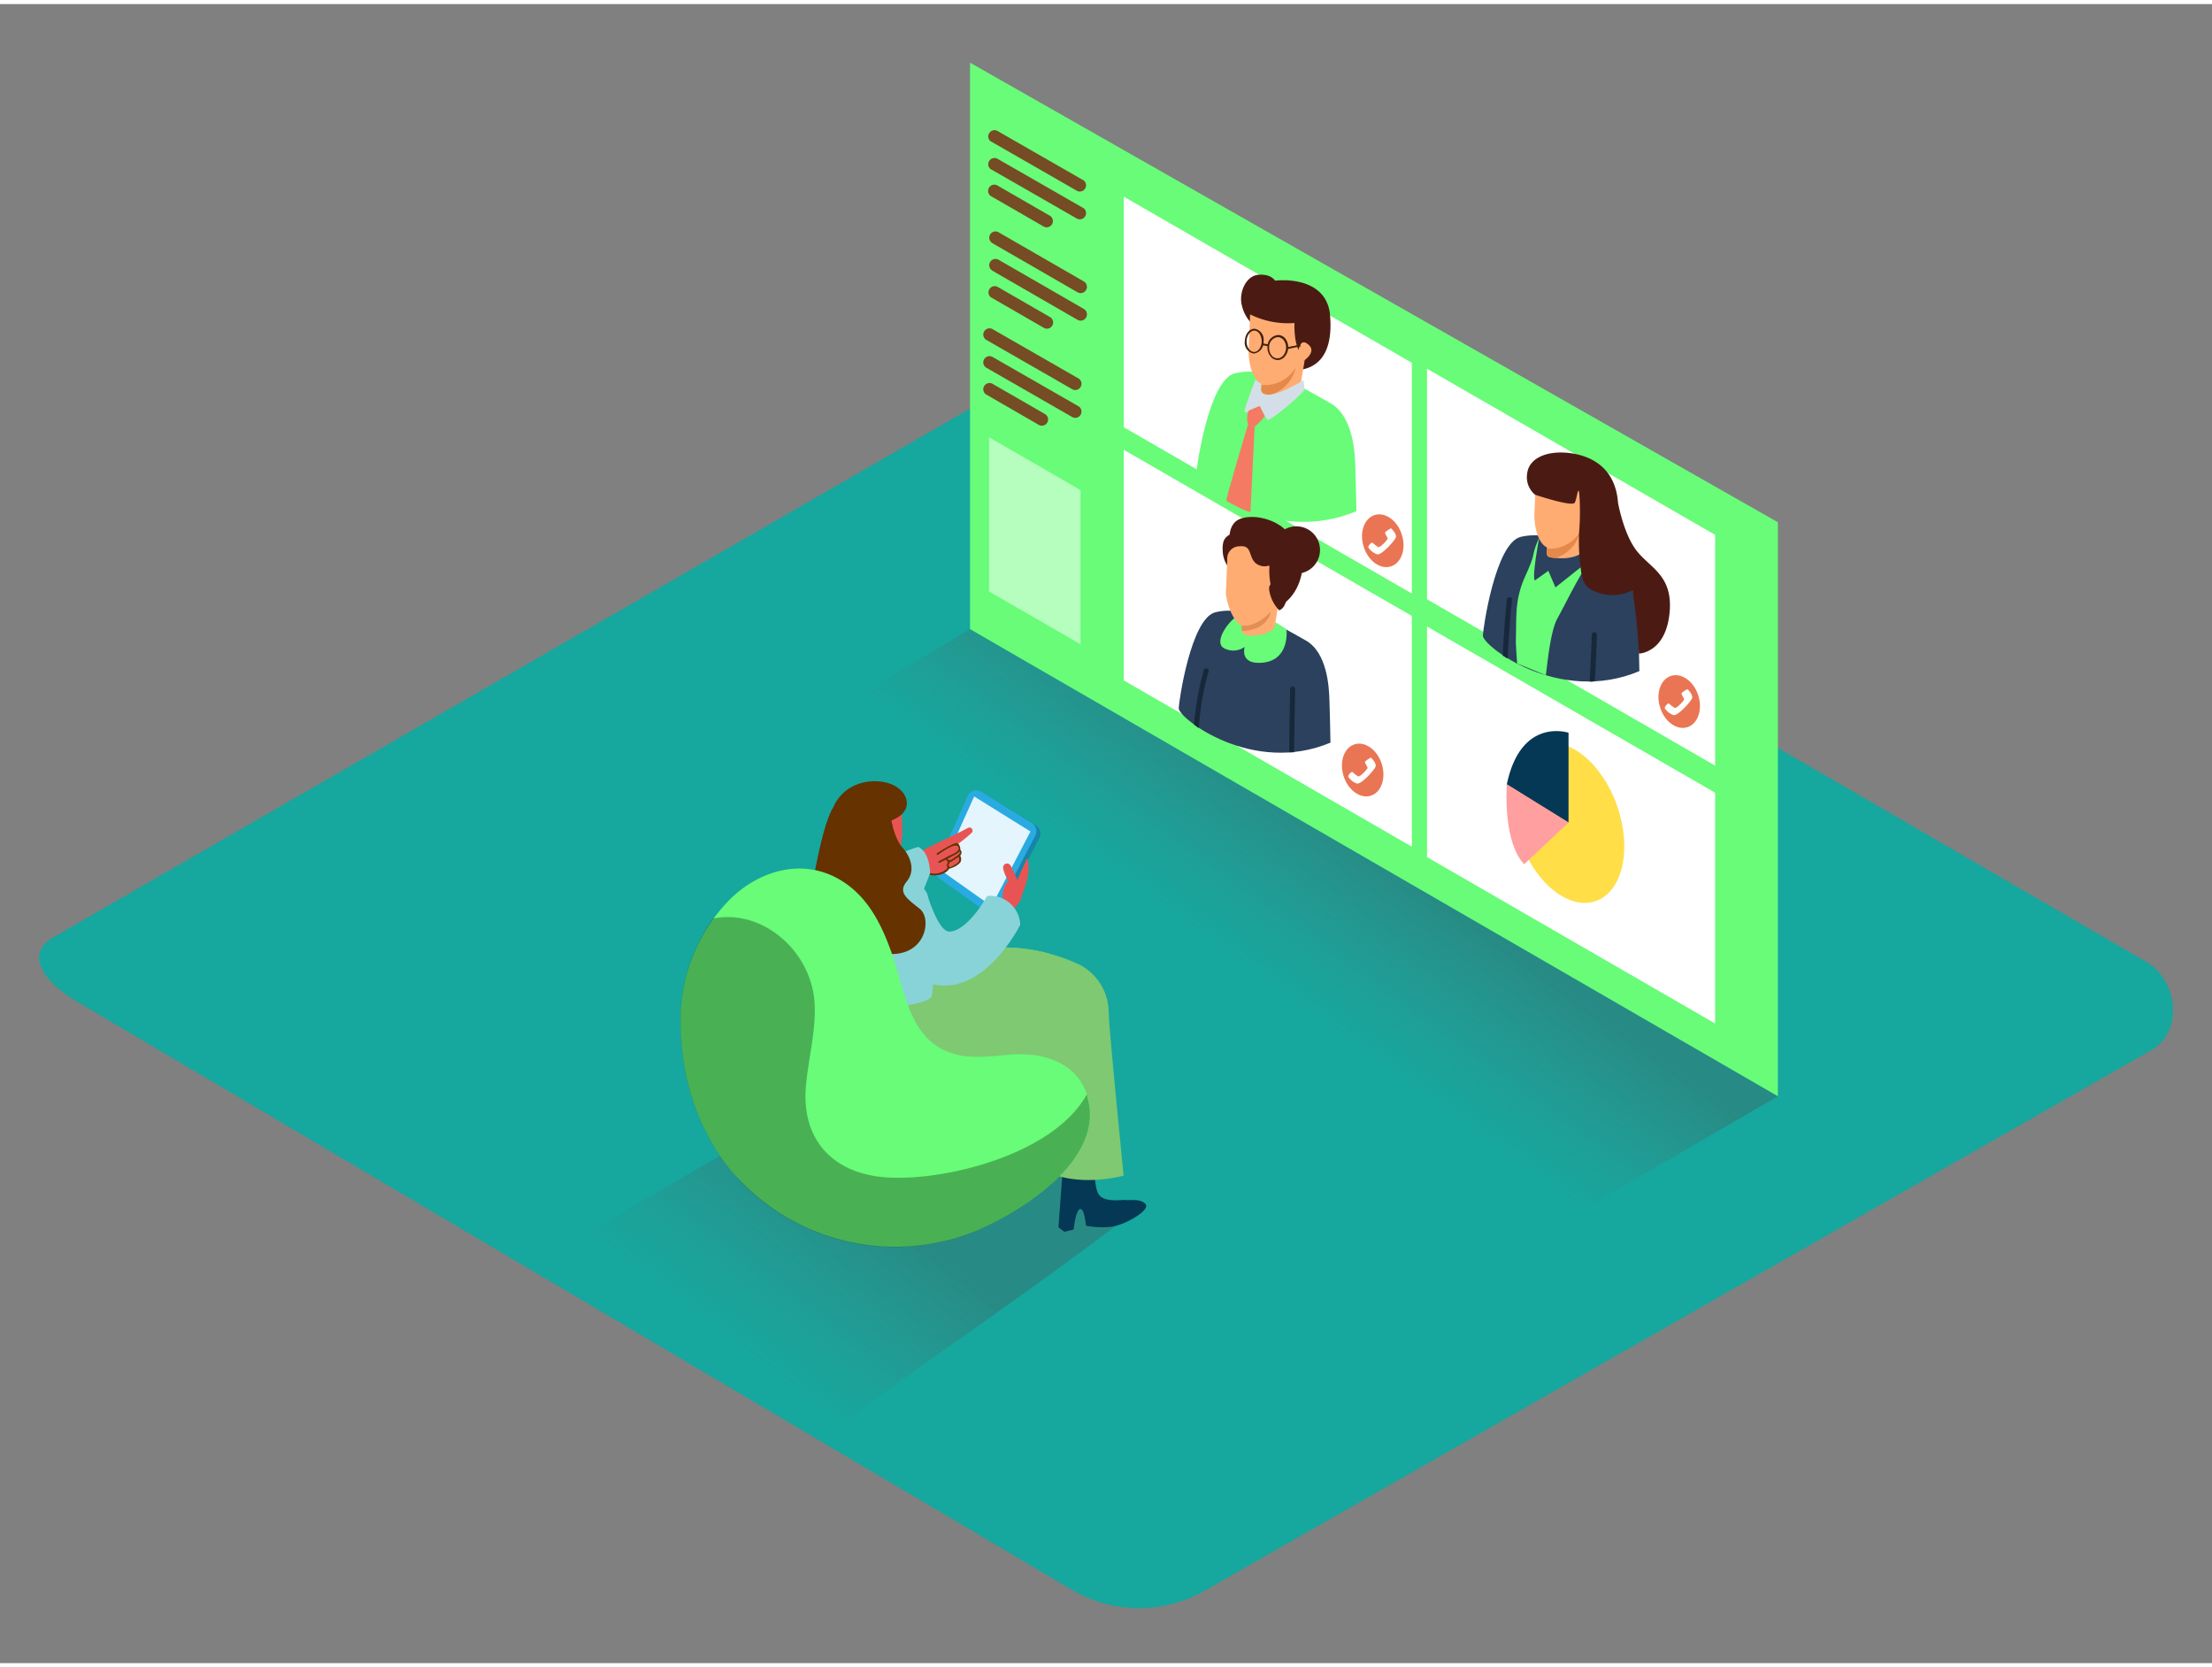 <svg id="Layer_2" data-name="Layer 2" xmlns="http://www.w3.org/2000/svg" xmlns:xlink="http://www.w3.org/1999/xlink" viewBox="0 0 400 300" width="406" height="306" class="illustration styles_illustrationTablet__1DWOa"><rect x="0" y="0" width="400" height="300" fill="#808080" stroke="none"/><defs><linearGradient id="linear-gradient" x1="225.45" y1="174.75" x2="243.62" y2="149.63" gradientUnits="userSpaceOnUse"><stop offset="0" stop-color="#666" stop-opacity="0"></stop><stop offset="1" stop-color="#4d4d4d"></stop></linearGradient><linearGradient id="linear-gradient-2" x1="134.77" y1="244.35" x2="156.34" y2="216.22" xlink:href="#linear-gradient"></linearGradient></defs><title>PP</title><path d="M194.28,287,14.56,180.76c-5.72-3.21-10.63-8.49-5.05-11.94l180.37-104c2.71-1.68,6.82-2.78,9.57-1.18L388.11,173.18c5.72,3.32,6.75,12.6,1,15.93L218,286.81A23.9,23.9,0,0,1,194.28,287Z" fill="#16a79e"></path><polyline points="175.41 113.02 143.95 131.91 284.1 219.19 321.5 197.49" opacity="0.32" fill="url(#linear-gradient)"></polyline><path d="M157.19,192.63,98.48,226.68l49.78,32.6c18.45-13.29,37.33-26,55.4-39.79C189.88,207.84,174,199.12,157.19,192.63Z" opacity="0.32" fill="url(#linear-gradient-2)"></path><polygon points="321.5 93.7 175.41 10.59 175.41 113.02 321.5 197.49 321.5 93.7" fill="#68fc78"></polygon><path d="M177.92,211.07l-1.07-.81.95-12.69,5.58.2s-.28,5.42.91,6.75,4.55.68,4.86.81,2.55-.35,3.46.74-3.63,3.69-6,4.06a14.87,14.87,0,0,1-4.79-.16s-.26-3.28-1.08-3-1.13,3.69-1.13,3.69Z" fill="#9c4100"></path><path d="M175.62,171.12c-.46,13.27-.95,30.56-.95,30.56s3,4.12,11.25,2.36c.88-.19,2.84-21.34,3.8-32.34A31.56,31.56,0,0,0,175.62,171.12Z" fill="#7ec971"></path><path d="M192.47,222l-1.07-.81.95-12.69,5.58.2s-.28,5.42.91,6.75,4.55.68,4.86.81,2.55-.35,3.46.74-3.63,3.69-6,4.06a14.87,14.87,0,0,1-4.79-.16s-.26-3.28-1.08-3-1.13,3.69-1.13,3.69Z" fill="#053855"></path><path d="M194.86,173.53a33.26,33.26,0,0,0-11.63-2.9c.68,5,1.31,8.41,1.42,8.66.27.63,5.38,32.16,5.38,32.16,6,2.43,13.16.4,13.16.4s-2.46-24.6-2.66-28.71q0-.66-.07-1.33A9.67,9.67,0,0,0,194.86,173.53Z" fill="#7ec971"></path><path d="M157.78,180.87s10.22-9.25,17.84-9.74,18.45,7.41,17.6,12-15.43,14.46-15.43,14.46" fill="#7ec971"></path><path d="M178.68,164.35l-8.14-5.76a1.73,1.73,0,0,1-.58-2.12l5.77-12.83a1.73,1.73,0,0,1,2.49-.76l9.1,5.67a1.73,1.73,0,0,1,.62,2.27l-6.73,12.91A1.73,1.73,0,0,1,178.68,164.35Z" fill="#1784aa"></path><path d="M178,163.9l-8.14-5.76a1.73,1.73,0,0,1-.58-2.12L175,143.2a1.73,1.73,0,0,1,2.49-.76l9.1,5.67a1.73,1.73,0,0,1,.62,2.27l-6.73,12.91A1.73,1.73,0,0,1,178,163.9Z" fill="#29abe2"></path><polygon points="179.31 163.12 170.15 156.64 176.16 143.28 186.34 149.62 179.31 163.12" fill="#e4f5fd"></polygon><path d="M175.07,148.95c-3,1.66-7.77,3.55-11,5.75-.51.35-1.27,1.57-.77,1.39-.22.25,1.87,1.07,1.67,1.34-.06.09,1.35-.69,1.43-.66h0a5.46,5.46,0,0,0,3.91.47l.53-.39,0,0,.13-.08a.31.31,0,0,1,.09-.1l.08-.06a.31.31,0,0,1,.12-.19c.7-.55,2.24-.84,2.4-1.77a1.91,1.91,0,0,0-.22-.7.27.27,0,0,1,.06-.36,2.13,2.13,0,0,0-.31-1.62l0,0,.18-.21a20.5,20.5,0,0,0,2.35-1.92.48.48,0,0,0,.15-.29v-.05a.44.44,0,0,0,0-.09A.57.57,0,0,0,175.07,148.95Z" fill="#e85454"></path><path d="M173.53,152.23c-.23-.58-.56-.61-1.09-.38a18.26,18.26,0,0,0-3,1.72c-.16.11,0,.36.16.26.59-.4,3.15-2.29,3.67-1.46s-1.2,1.4-1.68,1.65l-1.84,1c-.17.09,0,.35.16.26l1.18-.61a.15.15,0,0,0,0,.09,1.79,1.79,0,0,0,.35.35,1.13,1.13,0,0,0-.13,1.05l.05.06a3.29,3.29,0,0,1-4,.58c-.15-.11-.36.1-.21.22,1.2.9,3.68.64,4.52-.69a1.64,1.64,0,0,0,.54-.17,3.54,3.54,0,0,0,1.43-.93,1.19,1.19,0,0,0,0-1.21l0-.05a.75.75,0,0,0,0-1.08A1.14,1.14,0,0,0,173.53,152.23ZM173.4,155a1.91,1.91,0,0,1-.78.63c-.19.11-.67.45-.86.4-.39-.1-.15-.61,0-.83h0a2.11,2.11,0,0,0,.59-.35l.73-.46.24-.18A.93.93,0,0,1,173.4,155Zm-.94-.56c-.42.26-.76.59-1.15.12.59-.3,1.18-.6,1.73-.95a1.4,1.4,0,0,0,.43-.39C173.78,153.7,172.77,154.2,172.46,154.39Z" fill="#653200"></path><path d="M166,152.41s2,.46,2.2,4.75L166.68,161l-8.33-4.32S160.34,154.15,166,152.41Z" fill="#88d3d8"></path><path d="M185.75,154.42c-.62,1.37-1.24,2.61-1.76,4-.38-.93-.73-1.69-1.2-2.58a.68.68,0,0,0-.07-.09.72.72,0,0,0-1.33.44,5.82,5.82,0,0,0,1,2.36.73.73,0,0,0-.19.14c-1.2,1.33-.91,3.37-.77,5a.63.63,0,0,0,.95.51.64.64,0,0,0,.32-.08,5.39,5.39,0,0,0,2.17-3.12C185.58,158.94,186.45,156.63,185.75,154.42Z" fill="#e85454"></path><path d="M154.66,154.32l3-.9c.75.11,7.26,2.77,10,7.41a29,29,0,0,1,.66,4.3c.25,1.93.45,3.87.54,5.81a42.34,42.34,0,0,1-.1,6.35c-.09.9-.15,1.36-.31,2.25a4,4,0,0,1-1.18.71c-9,3.13-15.66-1.94-15.93-2.68s-.7-11.14-.92-17.34A6,6,0,0,1,154.66,154.32Z" fill="#88d3d8"></path><path d="M162.63,143.59s2,10.2-1.73,11.3-8.18-3.15-8.5-5.25S157.36,140.19,162.63,143.59Z" fill="#e85454"></path><path d="M161.18,147.67c.11-.17,2.28-.74,2.73-2.56s-1.19-4.21-4.95-4.55-10.07,1.71-9.1,11.61,10.93,5.64,11.58,2.48A19,19,0,0,0,161.18,147.67Z" fill="#653200"></path><path d="M161.18,147.67s.63,3.38,2,4.84,2.48,4.1.8,6.12,0,3.11,2.37,5,.91,9.78-7.66,7.85-12.61-7.1-12.61-7.1,2.2-15.42,4.54-19" fill="#653200"></path><path d="M167.66,161s1.94,6.5,3.88,6.7,4.88-2.67,6.95-6.42a5.44,5.44,0,0,1,6,5.21s-6.83,13.84-16.79,10.46" fill="#88d3d8"></path><polygon points="175.93 151.8 177 151.47 177.45 152.99 180.95 151.74 181.1 152.81 176.84 154.37 175.93 151.8" fill="#e4f5fd"></polygon><path d="M131.89,210.54c-6.12-7.63-8.93-17.4-8.81-27.17a31,31,0,0,1,8.65-21.21c5.05-5.18,12.67-7.73,19.43-4.22,5.61,2.91,8.33,8.5,10.28,14.23,2.34,6.86,3.13,15.65,11.49,17.77,3.24.82,6.65.26,10,0,5.82-.4,12,1.49,13.76,7.69,3.24,11.1-11.69,20.58-20.08,24.16a38.78,38.78,0,0,1-43-9.3Q132.71,211.56,131.89,210.54Z" fill="#68fc78"></path><path d="M196.51,197.19c-5.94,10.74-25.27,15.58-35.81,15-9.57-.49-15.62-6.33-15-16,.36-5.32,2-10.62,1.57-16-.81-9.12-9.47-16.61-18.31-14.83a31.21,31.21,0,0,0-5.91,18c-.12,9.77,2.68,19.53,8.81,27.17q.82,1,1.71,2a38.78,38.78,0,0,0,43,9.3c8.4-3.58,23.32-13.06,20.08-24.16C196.63,197.5,196.57,197.35,196.51,197.19Z" opacity="0.3"></path><polygon points="203.2 80.59 203.2 122.29 255.31 152.37 255.31 110.64 203.2 80.59" fill="#fff"></polygon><polygon points="258.05 112.55 258.05 154.25 310.15 184.34 310.15 142.6 258.05 112.55" fill="#fff"></polygon><polygon points="203.2 34.81 203.2 76.51 255.31 106.59 255.31 64.86 203.2 34.81" fill="#fff"></polygon><polygon points="258.05 65.93 258.05 107.63 310.15 137.71 310.15 95.98 258.05 65.93" fill="#fff"></polygon><line x1="179.71" y1="23.84" x2="195.4" y2="32.88" fill="#fff"></line><path d="M179.15,24.81l15.68,9A1.13,1.13,0,0,0,196,31.91l-15.68-9a1.13,1.13,0,0,0-1.14,1.94Z" fill="#754c24"></path><line x1="179.71" y1="28.87" x2="195.4" y2="37.91" fill="#fff"></line><path d="M179.15,29.84l15.68,9A1.13,1.13,0,0,0,196,36.94l-15.68-9a1.13,1.13,0,0,0-1.14,1.94Z" fill="#754c24"></path><line x1="179.71" y1="33.73" x2="189.35" y2="39.29" fill="#fff"></line><path d="M179.15,34.7l9.64,5.56a1.13,1.13,0,0,0,1.14-1.94l-9.64-5.56a1.13,1.13,0,0,0-1.14,1.94Z" fill="#754c24"></path><line x1="179.89" y1="42.19" x2="195.4" y2="51.13" fill="#fff"></line><path d="M179.33,43.16l15.5,8.94A1.13,1.13,0,0,0,196,50.16l-15.5-8.94a1.13,1.13,0,0,0-1.14,1.94Z" fill="#754c24"></path><line x1="179.89" y1="47.16" x2="195.4" y2="56.1" fill="#fff"></line><path d="M179.33,48.14l15.5,8.94A1.13,1.13,0,0,0,196,55.13l-15.5-8.94a1.13,1.13,0,0,0-1.14,1.94Z" fill="#754c24"></path><line x1="179.8" y1="52.08" x2="189.44" y2="57.64" fill="#fff"></line><path d="M179.24,53.05l9.64,5.56A1.13,1.13,0,0,0,190,56.67l-9.64-5.56a1.13,1.13,0,0,0-1.14,1.94Z" fill="#754c24"></path><line x1="178.85" y1="59.71" x2="194.53" y2="68.75" fill="#fff"></line><path d="M178.28,60.68l15.68,9a1.13,1.13,0,0,0,1.14-1.94l-15.68-9a1.13,1.13,0,0,0-1.14,1.94Z" fill="#754c24"></path><line x1="178.85" y1="64.74" x2="194.53" y2="73.78" fill="#fff"></line><path d="M178.28,65.71l15.68,9a1.13,1.13,0,0,0,1.14-1.94l-15.68-9a1.13,1.13,0,0,0-1.14,1.94Z" fill="#754c24"></path><line x1="178.85" y1="69.6" x2="188.49" y2="75.15" fill="#fff"></line><path d="M178.28,70.57l9.64,5.56a1.13,1.13,0,0,0,1.14-1.94l-9.64-5.56a1.13,1.13,0,0,0-1.14,1.94Z" fill="#754c24"></path><polygon points="178.85 78.33 195.4 87.87 195.4 115.77 178.85 106.22 178.85 78.33" fill="#fff" opacity="0.51"></polygon><path d="M245.28,91.69s-.14-7-.22-8.73c-.08-1.57-.31-8.45-4.5-10.8-5.3-3-11.4-6.8-17.25-5.39-4.74,1.14-7,17.27-7,18.36C216.29,87.07,230.37,98,245.28,91.69Z" fill="#68fc78"></path><path d="M226.24,57.64a6.72,6.72,0,0,1-1.68-3.19c-.57-2.2.68-5.31,3-5.5s3,1.06,3,1.06,8.85-1.18,9.91,5.77h0c.17,1.94.92,9-4.85,10.27s-3.37-6.73-3.37-6.73" fill="#4b1b13"></path><path d="M226.06,56.11s-.17,4.53-.27,6.22.44,6.61,3.37,6.58,6.07-3.3,6.1-4.07c0,0,3-1.71,1.42-3.19s-1.84.9-1.84.9-.85-1.35-.76-4.88A15.42,15.42,0,0,1,226.06,56.11Z" fill="#ffac73"></path><path d="M234.93,69.53c-1.55,1.31-4,1.46-6.21,1a.73.73,0,0,1-.65-.66c0-.69,0-1.38,0-2.06l7.86-3.43-.81,4.88Z" fill="#ffac73"></path><path d="M229.59,70.7c-.3,0-.6-.08-.89-.13a.7.7,0,0,1-.62-.64c0-.36,0-.72,0-1.07a6.38,6.38,0,0,0,6.21-3.14A6.59,6.59,0,0,1,229.59,70.7Z" fill="#e5894a"></path><path d="M235.73,68c-.64.39-1.3.75-2,1.11a15.73,15.73,0,0,1-2.93,1.27c-.85.25-2.32.59-2.77-.47a1.6,1.6,0,0,1,0-.58,3.8,3.8,0,0,0,0-.7h0a2.25,2.25,0,0,1-.95-.76.2.2,0,0,1,0-.09h0s-2.27,5.7-2,6,2.79-1,2.79-1a10.59,10.59,0,0,0,1.35,2.41c.4.23,5.93-4.22,6.7-5.53Z" fill="#d4dee8"></path><path d="M225.81,73.51A3.55,3.55,0,0,0,225.7,76s1,.5,1.17.43a11.21,11.21,0,0,0,1.83-1.93c-.06-.11-.92-1.84-.92-1.84Z" fill="#f47a63"></path><path d="M225.7,76s-4.16,13.71-3.92,13.84,3.26,1.86,4.35,2l.74-15.39" fill="#f47a63"></path><path d="M226.76,63.19h-.06a2,2,0,0,1-1.59-2.31c.05-1.23.85-2.22,1.79-2.17A2,2,0,0,1,228.49,61,2.05,2.05,0,0,1,226.76,63.19Zm.08-4.15c-.73,0-1.36.82-1.41,1.86s.53,1.94,1.28,2,1.4-.8,1.45-1.85h0c0-1.05-.53-1.94-1.28-2Z" fill="#42210b"></path><path d="M231,64.37H231a1.7,1.7,0,0,1-1.29-.73A2.48,2.48,0,0,1,229.2,62a2.08,2.08,0,0,1,2-2.16,1.7,1.7,0,0,1,1.29.73,2.59,2.59,0,0,1-.14,3.14A1.71,1.71,0,0,1,231,64.37Zm.06-4.15a1.78,1.78,0,0,0-1.56,1.85,2.16,2.16,0,0,0,.4,1.39,1.32,1.32,0,0,0,2.14.09,2.16,2.16,0,0,0,.52-1.35h0a2.16,2.16,0,0,0-.4-1.38,1.39,1.39,0,0,0-1-.59Z" fill="#42210b"></path><rect x="228.68" y="61.08" width="0.33" height="1.09" transform="translate(126.46 275.36) rotate(-79.48)" fill="#42210b"></rect><rect x="232.72" y="61.79" width="2.47" height="0.33" transform="translate(-7.67 48.2) rotate(-11.57)" fill="#42210b"></rect><path d="M296.45,120.62s-.13-6.82-.22-8.51c-.08-1.53-.3-8.23-4.39-10.52C286.68,98.7,280.74,95,275,96.34c-4.62,1.11-6.85,16.83-6.85,17.88C268.21,116.12,281.92,126.73,296.45,120.62Z" fill="#2b415d"></path><path d="M286.42,102.17c0,.36-.46.88-.63,1.18-1.47,2.52-2.77,5.2-4.18,7.78s-1.92,9.75-2.09,10.22c0,0-5.1-2.1-5.15-2.08s-.27-3.76-.26-4c.12-4.13-.1-6.25.8-9.4.63-2.23,1.68-3.72,2.3-6a13.27,13.27,0,0,1,1.1-3.3C279,95.56,286.53,99.76,286.42,102.17Z" fill="#68fc78"></path><path d="M287.88,122.52h-.42q.24-4.26.39-8.53a.47.47,0,0,1,.93,0q-.14,4.24-.39,8.47Z" fill="#17283a"></path><path d="M272.62,118.29h0l-.1,0-.25-.15-.29-.18-.24-.15q.24-5.07.74-10.11c.06-.6,1-.56.93,0q-.52,5.2-.75,10.42A.47.47,0,0,1,272.62,118.29Z" fill="#17283a"></path><path d="M278.31,96.63s-1.31,6.87-.77,7.6l2.45-1.75,1.28,3,6.11-4.86Z" fill="#2b415d"></path><path d="M277.73,86s-.17,4.42-.26,6.06.43,6.44,3.28,6.41,5.91-3.21,5.94-4c0,0,3-1.67,1.39-3.11s-1.79.88-1.79.88-.83-1.32-.74-4.76A15,15,0,0,1,277.73,86Z" fill="#ffac73"></path><path d="M286.37,99c-1.51,1.28-3.88,1.42-6,1a.71.71,0,0,1-.63-.65c0-.67,0-1.34,0-2L287.3,94l-.79,4.76Z" fill="#ffac73"></path><path d="M281.16,100.18c-.29,0-.58-.08-.87-.13a.69.69,0,0,1-.61-.62c0-.35,0-.7,0-1a6.22,6.22,0,0,0,6.05-3.06A6.42,6.42,0,0,1,281.16,100.18Z" fill="#e5894a"></path><path d="M296.15,99.09c-2.53-3-3.56-8.93-3.56-8.93h0c-.48-6.44-5-8.58-9-9s-7.09,1-7.42,3.67a4.11,4.11,0,0,0,1.42,3.89s6.69,2.25,7.17,1.44.74-4.68.92.4c.06,1.68,0,3.36-.13,5a36.37,36.37,0,0,0,.25,6.13c.18,1.52.33,3.21,1.77,4.09a7.92,7.92,0,0,0,7.62.22,97.38,97.38,0,0,1,1.17,11.45s4.68-.09,5.51-7S298.68,102.14,296.15,99.09Z" fill="#4b1b13"></path><path d="M240.59,133.55s-.13-6.62-.21-8.26c-.08-1.48-.29-8-4.26-10.22-5-2.81-10.79-6.43-16.32-5.1-4.48,1.08-6.65,16.34-6.65,17.37C213.16,129.18,226.48,139.48,240.59,133.55Z" fill="#2b415d"></path><path d="M232.64,113.12s.7,5.79-4.73,6c-3.8.16-2.83-2.88-2.83-2.88a3.52,3.52,0,0,1-3.84.18c-1.92-1.25,1.5-5.69,3-5.93A11.8,11.8,0,0,1,232.64,113.12Z" fill="#68fc78"></path><circle cx="234.44" cy="98.72" r="4.28" transform="translate(125.73 328.7) rotate(-87.54)" fill="#4b1b13"></circle><path d="M222.1,101.77a5.17,5.17,0,0,1-1-3,4.86,4.86,0,0,1,.14-1.57,2.2,2.2,0,0,1,1.07-1.22,5.25,5.25,0,0,0,1-.81s11.28-1.69,12.28,4.88h0c.16,1.84-.22,7.34-5.32,9.43s-2.47-6.08-2.47-6.08" fill="#4b1b13"></path><path d="M224.41,111.15l6.82-3-.76,4.62-.14.22a6.61,6.61,0,0,1-5,1.12.84.84,0,0,1-.74-.79C224.56,112.61,224.5,111.88,224.41,111.15Z" fill="#ffac73"></path><path d="M221.94,100.52a2.2,2.2,0,0,1,2.17-2.47c.66-.07,1.29,0,1.66.58s.49,1.68,1.17,2.35a2.5,2.5,0,0,0,2.59.53c0,.73-.14,1.26-1,1.46S222.57,102,221.94,100.52Z" fill="#ffac73"></path><path d="M230.87,98.83a16.61,16.61,0,0,0-8-1.47.49.49,0,0,0-.48.46c-.16-1.14-.31-4,2-4.78,2.94-1,7.71.62,8.94,3.28a8.3,8.3,0,0,1,.75,4.21A11.47,11.47,0,0,0,230.87,98.83Z" fill="#4b1b13"></path><path d="M224.53,112.36l.06,1s4.45.07,5.22-3.52Z" fill="#e28e54"></path><path d="M221.93,100.32s-.16,4.29-.25,5.88,1.4,6.15,3.19,6.22c2.79.11,5.74-3.12,5.77-3.85,0,0,2.87-1.62,1.35-3s-1.74.85-1.74.85-.8-1.28-.72-4.62A14.59,14.59,0,0,1,221.93,100.32Z" fill="#ffac73"></path><path d="M216.65,130.83a8.28,8.28,0,0,1-.72-.55,49.89,49.89,0,0,1,1.76-9.87c.16-.56,1-.28.86.28a48.8,48.8,0,0,0-1.77,10.22Z" fill="#17283a"></path><path d="M233.52,135.31a2.71,2.71,0,0,0-.39,0l.16-11.47a.45.45,0,0,1,.91,0L234,135.3A3.16,3.16,0,0,0,233.52,135.31Z" fill="#17283a"></path><path d="M231.31,109.62a6.78,6.78,0,0,1-1.8-3.67c-.25-2.15,2.57-1.06,3-.12S232.65,109.18,231.31,109.62Z" fill="#4b1b13"></path><ellipse cx="246.42" cy="138.51" rx="3.62" ry="4.87" transform="translate(-30.38 81.13) rotate(-17.63)" fill="#ea7554"></ellipse><path d="M247.93,136.27c-.12,0-1.14.61-1.1.82s.52.94.47,1.07-1.09,1.42-1.68,1.51a7.51,7.51,0,0,1-1.09-.84,1.19,1.19,0,0,0-.74.88,3.37,3.37,0,0,0,1.54,1.23c.76.26,3.11-2.34,3.39-3S247.93,136.27,247.93,136.27Z" fill="#fff"></path><ellipse cx="250.05" cy="97.05" rx="3.62" ry="4.87" transform="translate(-17.65 80.28) rotate(-17.63)" fill="#ea7554"></ellipse><path d="M251.56,94.81c-.12,0-1.14.61-1.1.82s.52.94.47,1.07-1.09,1.42-1.68,1.51a7.51,7.51,0,0,1-1.09-.84,1.19,1.19,0,0,0-.74.88A3.37,3.37,0,0,0,249,99.49c.76.26,3.11-2.34,3.39-3S251.56,94.81,251.56,94.81Z" fill="#fff"></path><ellipse cx="303.66" cy="126.12" rx="3.62" ry="4.87" transform="translate(-23.94 97.89) rotate(-17.63)" fill="#ea7554"></ellipse><path d="M305.17,123.89c-.12,0-1.14.61-1.1.82s.52.94.47,1.07-1.09,1.42-1.68,1.51a7.51,7.51,0,0,1-1.09-.84,1.19,1.19,0,0,0-.74.88,3.37,3.37,0,0,0,1.54,1.23c.76.26,3.11-2.34,3.39-3S305.17,123.89,305.17,123.89Z" fill="#fff"></path><ellipse cx="283.64" cy="148.05" rx="9.32" ry="14.96" transform="translate(-32.95 101.76) rotate(-19.24)" fill="#ffde47"></ellipse><path d="M283.64,148V131.76s-8.62-2.92-11.17,9.36Z" fill="#053855"></path><path d="M283.64,148l-8,7.52s-3.72-2.91-3.17-14.46Z" fill="#ff9f9f"></path></svg>